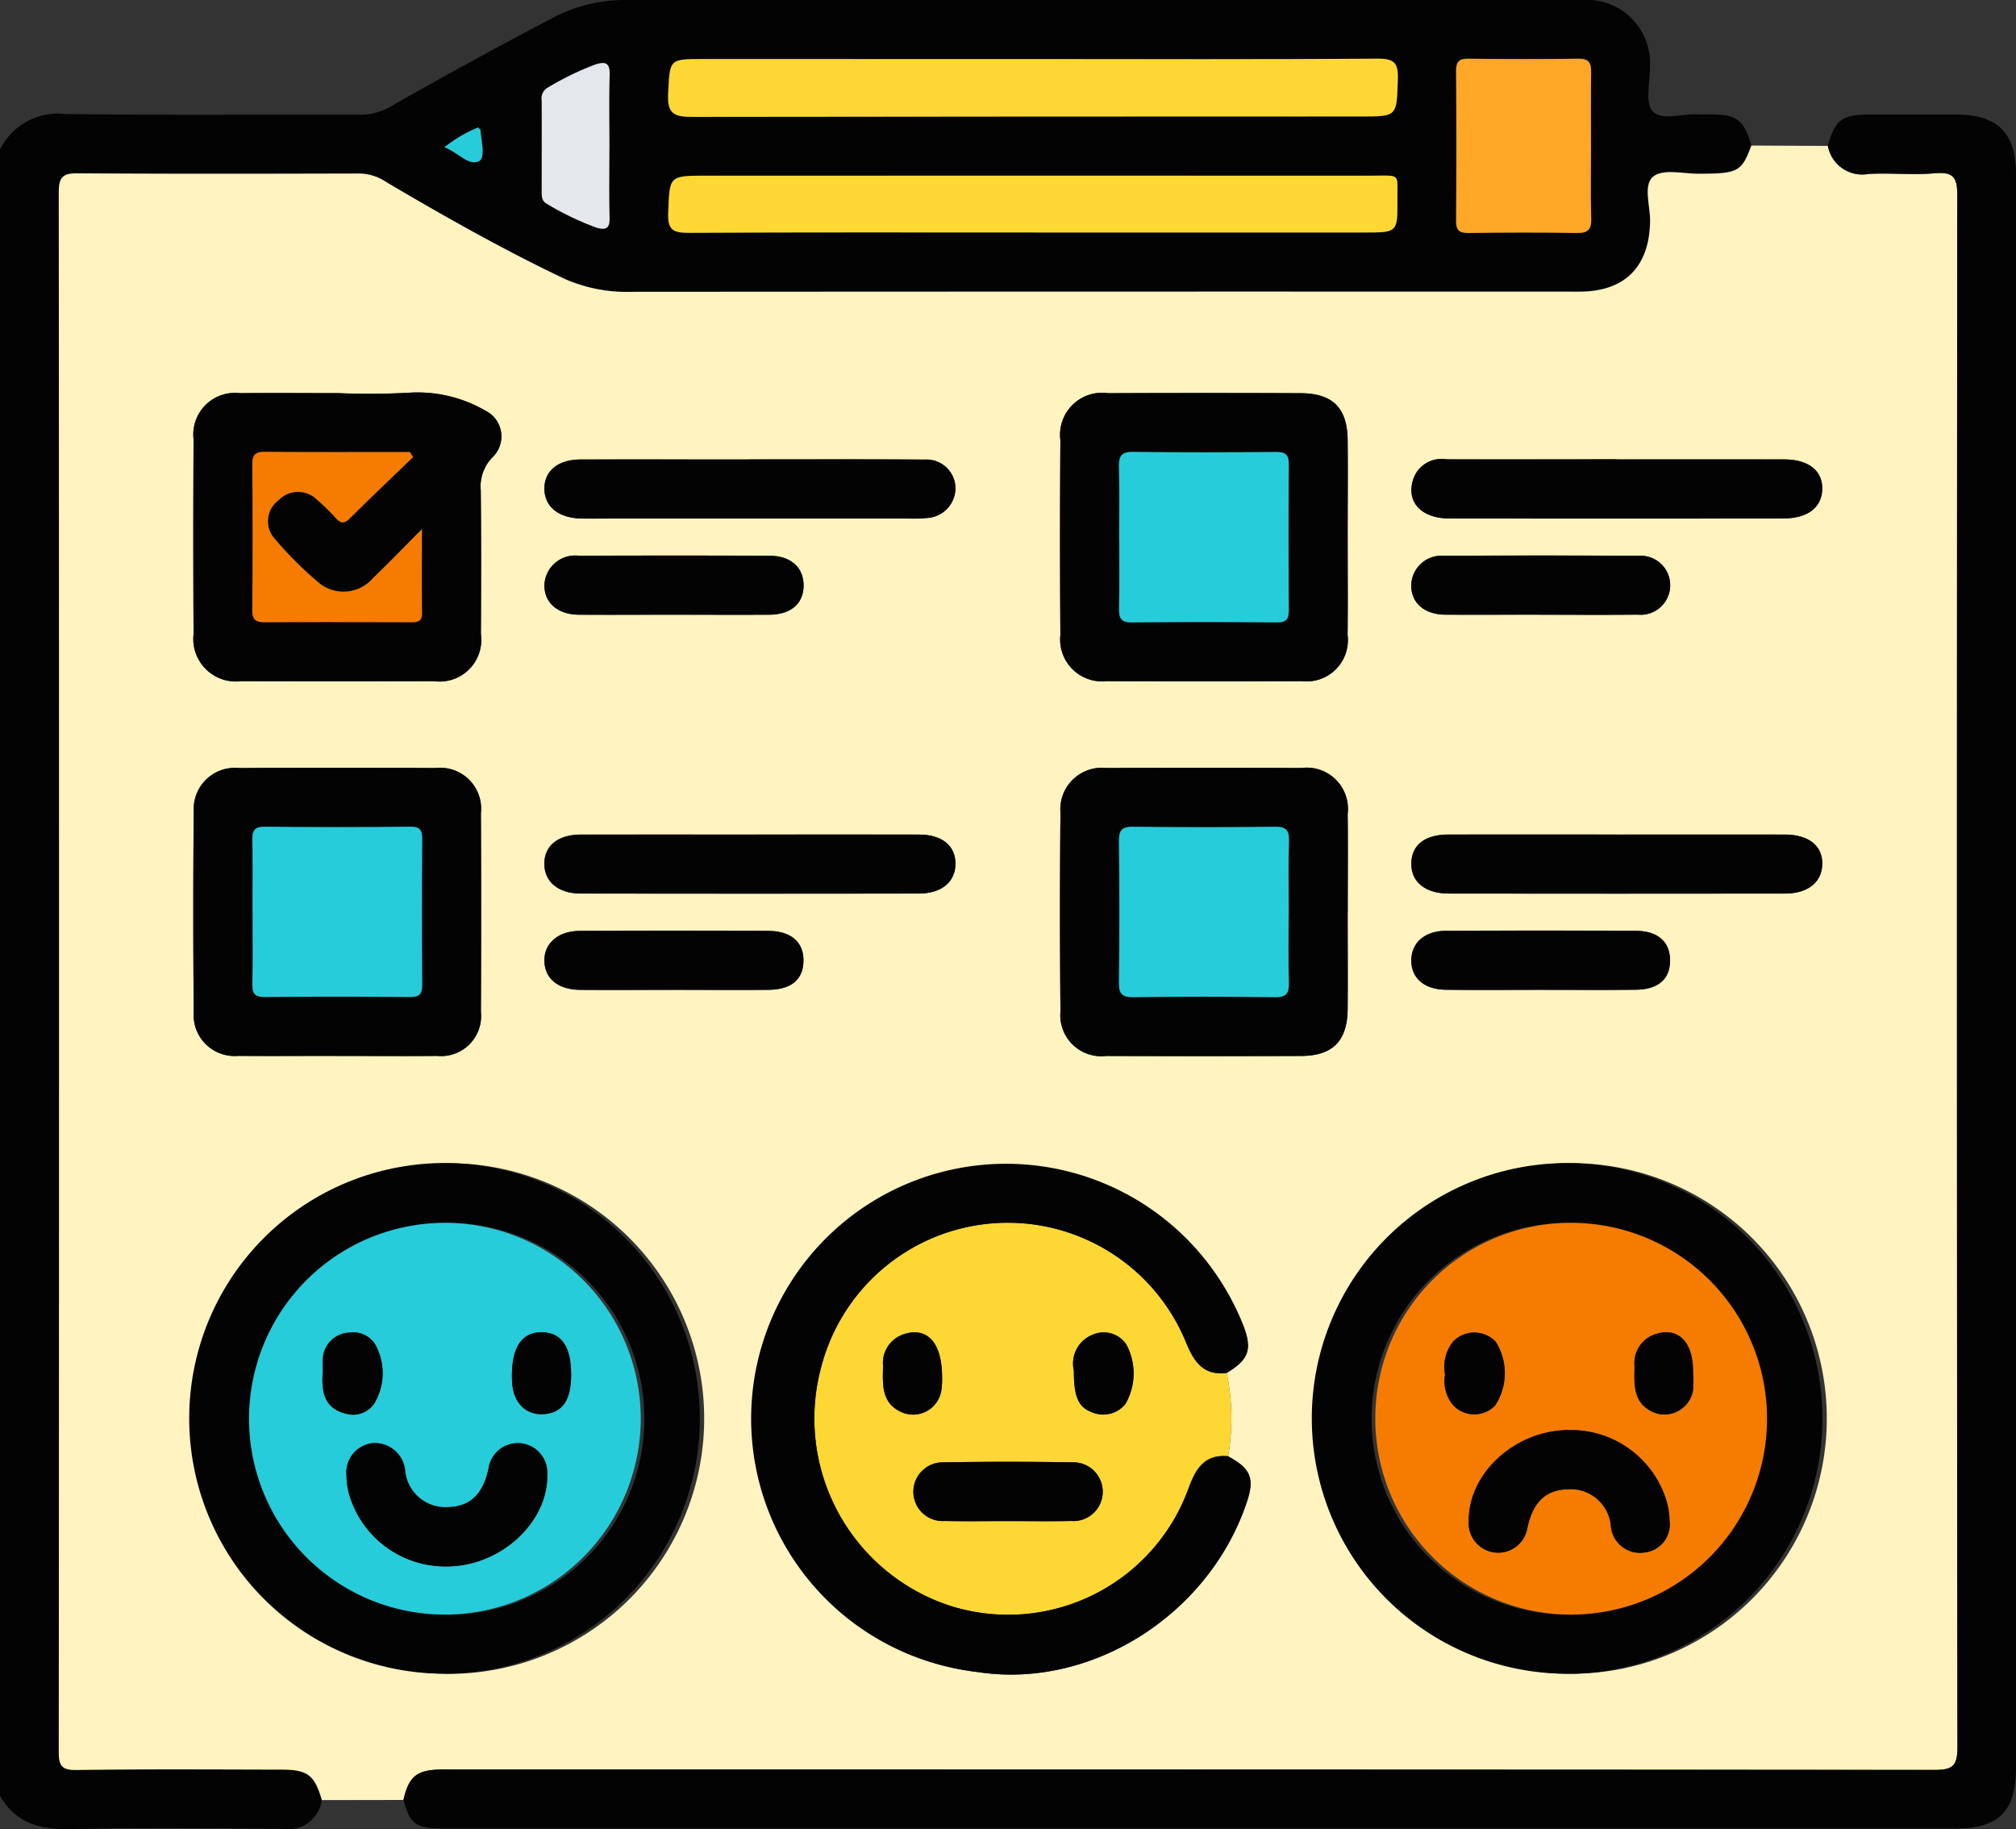 <svg id="Grupo_120374" data-name="Grupo 120374" xmlns="http://www.w3.org/2000/svg" xmlns:xlink="http://www.w3.org/1999/xlink" width="112.869" height="102.405" viewBox="0 0 112.869 102.405">
  <rect x="0" y="0" width="112.869" height="102.405" fill="#333333" stroke="none"/>
  <defs>
    <clipPath id="clip-path">
      <rect id="Rectángulo_37391" data-name="Rectángulo 37391" width="112.869" height="102.405" fill="none"/>
    </clipPath>
  </defs>
  <g id="Grupo_120375" data-name="Grupo 120375" clip-path="url(#clip-path)">
    <path id="Trazado_181487" data-name="Trazado 181487" d="M18.019,100.77a1.91,1.91,0,0,1-2.216,1.618c-3.947-.037-7.9-.075-11.842.014-1.7.039-3.074-.322-3.962-1.866V8.379A3.6,3.6,0,0,1,3.656,6.384c5.51.071,11.022.02,16.533.036a3.315,3.315,0,0,0,1.729-.488C24.947,4.218,28,2.537,31.082.93A8.691,8.691,0,0,1,35.123,0Q61.851,0,88.579,0a3.538,3.538,0,0,1,3.793,3.778c.011.838-.278,1.96.148,2.441.5.57,1.653.124,2.519.186.256.018.514,0,.771,0,1.439.009,1.832.313,2.24,1.732-.549,1.474-.74,1.571-2.925,1.58-.875,0-2-.284-2.557.149-.595.465-.174,1.646-.188,2.512-.04,2.545-1.413,3.939-3.962,3.94q-26.5,0-53,.009a8.674,8.674,0,0,1-3.757-.7C28.218,14,24.9,12.126,21.621,10.191a2.761,2.761,0,0,0-1.493-.478c-5.252.013-10.5.028-15.757-.013-.85-.006-1.085.193-1.084,1.07q.038,43.639,0,87.278c0,.79.142,1.052,1,1.04,3.819-.054,7.639-.028,11.459-.021,1.472,0,1.862.308,2.27,1.7M57.867,3.309h-18.5c-1.935,0-1.859,0-1.962,1.947-.059,1.121.337,1.294,1.352,1.291q18.716-.053,37.432-.023c2.049,0,2,0,2.067-2.083.029-.9-.19-1.162-1.127-1.156-6.422.045-12.844.024-19.267.024m0,9.708H76.376c1.862,0,1.871,0,1.859-1.809-.011-1.544.224-1.373-1.433-1.373q-18.617-.008-37.234,0c-2.138,0-2.077,0-2.157,2.1-.037.985.323,1.105,1.18,1.1,6.426-.035,12.852-.019,19.278-.019M89.074,8.269c0-1.4-.015-2.791.008-4.185.009-.525-.09-.809-.714-.8-2.055.031-4.112.027-6.167,0-.538-.007-.683.183-.68.7q.03,4.185,0,8.371c0,.53.172.692.693.686,2.019-.024,4.038-.03,6.057,0,.62.01.835-.177.815-.809-.042-1.32-.013-2.643-.013-3.965M34.117,8.241c0-1.356-.029-2.713.013-4.067.021-.666-.248-.729-.784-.571a16.248,16.248,0,0,0-2.658,1.29.691.691,0,0,0-.362.726c.01,1.686.006,3.372,0,5.057,0,.3-.008.589.318.75a15.92,15.92,0,0,0,2.763,1.322c.5.138.735.048.719-.55-.037-1.318-.011-2.638-.011-3.958m-7.348-1.1a7.739,7.739,0,0,0-1.887,1.106c.756.283,1.344,1.053,1.925.785.385-.177.139-1.138.093-1.75,0-.027-.046-.052-.131-.141" transform="translate(0 0)" fill="#030303"/>
    <path id="Trazado_181488" data-name="Trazado 181488" d="M29.606,129.477c-.407-1.4-.8-1.7-2.269-1.7-3.82-.007-7.64-.033-11.459.021-.859.012-1-.25-1-1.04q.031-43.639,0-87.278c0-.876.234-1.076,1.084-1.07,5.252.04,10.5.026,15.757.013a2.76,2.76,0,0,1,1.493.478c3.28,1.936,6.6,3.813,10.04,5.445a8.676,8.676,0,0,0,3.757.7q26.5-.018,53-.009c2.55,0,3.922-1.394,3.962-3.94.014-.866-.407-2.047.188-2.512.553-.433,1.682-.145,2.557-.149,2.185-.009,2.376-.106,2.925-1.58l4.286.021a1.95,1.95,0,0,0,2.279,1.569c1.246-.063,2.5.068,3.744-.039,1.059-.091,1.223.315,1.222,1.268q-.037,43.426.009,86.852c0,1.11-.321,1.272-1.331,1.272q-41.382-.044-82.765-.023c-.294,0-.588-.007-.882,0-1.3.038-1.727.4-2.024,1.7l-4.569.008m50.658-23.911c1.264-.768,1.451-1.335.9-2.729a14.177,14.177,0,1,0-14.815,19.478c6.334.962,12.912-3.193,15.036-9.5.453-1.346.232-1.894-1.044-2.581a12.675,12.675,0,0,0-.078-4.668m-43.7,16.843A14.294,14.294,0,1,0,22.424,108.1a14.285,14.285,0,0,0,14.144,14.31m62.85,0A14.293,14.293,0,1,0,85.277,108.1a14.291,14.291,0,0,0,14.141,14.313m-68.9-71.694c-1.834,0-3.668-.017-5.5,0a2.331,2.331,0,0,0-2.592,2.588q-.032,5.447,0,10.9a2.382,2.382,0,0,0,2.667,2.637q5.392.015,10.784,0a2.334,2.334,0,0,0,2.633-2.644c.014-2.678.02-5.356-.007-8.034a2.343,2.343,0,0,1,.66-1.86,1.61,1.61,0,0,0-.4-2.605,7.582,7.582,0,0,0-4.17-1.011,40.471,40.471,0,0,1-4.069.029m56.516,8.032c0-1.8.014-3.6,0-5.4s-.832-2.625-2.63-2.632q-5.394-.023-10.789,0a2.35,2.35,0,0,0-2.664,2.629q-.035,5.45,0,10.9a2.348,2.348,0,0,0,2.6,2.591q5.449.02,10.9,0a2.315,2.315,0,0,0,2.579-2.587c.021-1.835,0-3.67.005-5.505m0,21.032c0-1.835.017-3.67-.005-5.505a2.307,2.307,0,0,0-2.595-2.57q-5.449-.021-10.9,0a2.324,2.324,0,0,0-2.581,2.5q-.054,5.56,0,11.12a2.3,2.3,0,0,0,2.566,2.5q5.449.021,10.9,0c1.78-.005,2.6-.835,2.613-2.646s0-3.6,0-5.4m-56.6,8.044c1.871,0,3.743.016,5.615-.005a2.241,2.241,0,0,0,2.458-2.466q.03-5.56,0-11.121A2.289,2.289,0,0,0,35.981,71.7q-5.5-.026-11.01,0a2.308,2.308,0,0,0-2.538,2.428q-.054,5.615,0,11.231a2.293,2.293,0,0,0,2.5,2.453c1.835.02,3.67,0,5.5.005M53.567,54.427c-3.154,0-6.308-.006-9.462,0-1.278,0-2.045.638-2.037,1.641s.781,1.63,2.053,1.664c.55.015,1.1,0,1.65,0q8.362,0,16.723,0a7.874,7.874,0,0,0,.988-.028,1.687,1.687,0,0,0,1.6-1.654,1.623,1.623,0,0,0-1.721-1.617c-3.264-.025-6.528-.009-9.792-.012m48.556,0c-3.191,0-6.381.006-9.572,0a1.664,1.664,0,0,0-1.867,1.188c-.356,1.217.487,2.12,2.04,2.123q9.352.018,18.7,0c1.367,0,2.161-.623,2.18-1.647s-.771-1.655-2.133-1.658q-4.676-.01-9.352,0m.017,21q-4.732,0-9.465,0c-1.309,0-2.048.578-2.074,1.594-.027,1.045.767,1.709,2.1,1.711q9.41.01,18.82,0c1.278,0,2.056-.631,2.085-1.63.03-1.045-.754-1.673-2.115-1.674q-4.678-.006-9.355,0m-48.563,0q-4.733,0-9.466,0c-1.28,0-2.046.623-2.046,1.632s.777,1.669,2.041,1.671q9.466.014,18.931,0c1.262,0,2.043-.664,2.045-1.668s-.754-1.633-2.041-1.635q-4.733-.009-9.466,0M97.8,84.121c1.8,0,3.591.016,5.387-.005,1.246-.015,1.9-.6,1.9-1.638s-.669-1.652-1.9-1.659q-5.331-.032-10.663,0c-1.19.007-1.923.68-1.925,1.659s.72,1.625,1.924,1.639c1.759.021,3.518.005,5.277.005m-48.57,0c1.8,0,3.592.013,5.388,0,1.266-.013,1.927-.573,1.953-1.593.027-1.056-.676-1.7-1.968-1.707q-5.278-.027-10.556,0c-1.237.006-2.022.724-1.98,1.723.041.967.775,1.567,2,1.578,1.722.016,3.445,0,5.168,0m.04-21c1.8,0,3.594.01,5.391,0,1.208-.009,1.91-.625,1.913-1.635s-.71-1.66-1.9-1.665q-5.336-.024-10.671,0a1.721,1.721,0,0,0-1.938,1.656c0,.979.744,1.635,1.927,1.644,1.76.014,3.52,0,5.281,0m48.5,0c1.833,0,3.666.014,5.5-.005a1.653,1.653,0,1,0,.048-3.294q-5.444-.036-10.888,0A1.69,1.69,0,0,0,90.6,61.453c-.016.99.721,1.652,1.9,1.662,1.76.015,3.52,0,5.279,0" transform="translate(-11.587 -28.707)" fill="#fff3bf"/>
    <path id="Trazado_181489" data-name="Trazado 181489" d="M102.216,123.357c.3-1.3.724-1.658,2.024-1.7.294-.009.588,0,.882,0q41.382,0,82.765.023c1.01,0,1.333-.162,1.331-1.271q-.055-43.426-.009-86.852c0-.954-.163-1.36-1.222-1.268-1.24.107-2.5-.024-3.744.039a1.95,1.95,0,0,1-2.279-1.569c.4-1.458.783-1.75,2.327-1.753q2.424,0,4.849,0c2.324,0,3.357,1.03,3.357,3.346q0,28.93,0,57.86,0,15.65,0,31.3c0,2.507-.944,3.455-3.457,3.455q-42.26,0-84.521,0c-1.607,0-1.942-.243-2.3-1.611" transform="translate(-79.628 -22.595)" fill="#030303"/>
    <path id="Trazado_181490" data-name="Trazado 181490" d="M189.724,14.888c6.422,0,12.845.021,19.267-.024.937-.007,1.156.255,1.127,1.155C210.05,18.1,210.1,18.1,208.05,18.1q-18.716,0-37.432.023c-1.015,0-1.411-.17-1.352-1.291.1-1.943.027-1.947,1.962-1.947Z" transform="translate(-131.857 -11.58)" fill="#fdd835"/>
    <path id="Trazado_181491" data-name="Trazado 181491" d="M189.744,47.666c-6.426,0-12.852-.016-19.278.019-.857,0-1.217-.116-1.18-1.1.08-2.1.019-2.1,2.157-2.1q18.617,0,37.234,0c1.657,0,1.422-.171,1.433,1.373.013,1.809,0,1.809-1.859,1.809H189.744" transform="translate(-131.875 -34.65)" fill="#fdd835"/>
    <path id="Trazado_181492" data-name="Trazado 181492" d="M376.457,19.846c0,1.322-.029,2.644.013,3.965.02.631-.2.819-.815.809-2.018-.033-4.038-.027-6.057,0-.521.006-.7-.156-.693-.686q.031-4.185,0-8.371c0-.515.141-.7.679-.7,2.056.026,4.112.03,6.167,0,.624-.01.722.275.714.8-.023,1.395-.008,2.79-.008,4.185" transform="translate(-287.383 -11.577)" fill="#ffa726"/>
    <path id="Trazado_181493" data-name="Trazado 181493" d="M141.024,20.685c0,1.319-.025,2.639.011,3.958.017.6-.216.688-.719.55a15.92,15.92,0,0,1-2.763-1.322c-.326-.161-.319-.45-.318-.75,0-1.686.007-3.372,0-5.057a.691.691,0,0,1,.362-.726,16.247,16.247,0,0,1,2.658-1.29c.536-.159.8-.1.784.571-.042,1.355-.013,2.711-.013,4.067" transform="translate(-106.907 -12.444)" fill="#e4e7eb"/>
    <path id="Trazado_181494" data-name="Trazado 181494" d="M114.486,32.293c.085.089.129.114.131.141.046.612.292,1.572-.093,1.75-.581.268-1.169-.5-1.925-.785a7.739,7.739,0,0,1,1.887-1.106" transform="translate(-87.717 -25.157)" fill="#26ccda"/>
    <path id="Trazado_181495" data-name="Trazado 181495" d="M229.4,318.127a12.676,12.676,0,0,1,.078,4.668c-1.273-.118-1.789.642-2.184,1.718a10.749,10.749,0,0,1-13.368,6.657,11.032,11.032,0,0,1-7.239-13.328,10.789,10.789,0,0,1,20.464-1.355c.436,1.051.977,1.807,2.249,1.64m-12.243,8.3c1.174,0,2.348.021,3.521-.006a1.645,1.645,0,1,0,.048-3.282q-3.576-.063-7.153,0a1.645,1.645,0,1,0,.062,3.282c1.173.027,2.347.006,3.522.006m-3.691-8.055c0-1.905-.8-2.78-2.034-2.44a1.7,1.7,0,0,0-1.272,1.816c-.023,1.032-.109,2.114,1.1,2.608a1.6,1.6,0,0,0,2.163-1.233,4.716,4.716,0,0,0,.045-.751m7.375-.37c0,1.443.248,2.049,1,2.327a1.6,1.6,0,0,0,1.887-.458,3.42,3.42,0,0,0,.053-3.328,1.526,1.526,0,0,0-1.841-.569,1.74,1.74,0,0,0-1.1,2.028" transform="translate(-160.72 -241.268)" fill="#fdd835"/>
    <path id="Trazado_181496" data-name="Trazado 181496" d="M63.186,323.248a14.294,14.294,0,1,1,14.2-14.259,14.284,14.284,0,0,1-14.2,14.259m-.008-3.31A10.966,10.966,0,1,0,52.351,308.9a10.972,10.972,0,0,0,10.827,11.036" transform="translate(-38.205 -229.547)" fill="#030303"/>
    <path id="Trazado_181497" data-name="Trazado 181497" d="M347.607,323.252A14.294,14.294,0,1,1,361.807,309a14.284,14.284,0,0,1-14.2,14.257m.177-25.239a10.965,10.965,0,1,0,10.711,11.129,10.925,10.925,0,0,0-10.711-11.129" transform="translate(-259.776 -229.55)" fill="#030303"/>
    <path id="Trazado_181498" data-name="Trazado 181498" d="M217.784,306.361c-1.272.167-1.813-.589-2.249-1.64a10.789,10.789,0,0,0-20.464,1.355,11.032,11.032,0,0,0,7.239,13.328,10.749,10.749,0,0,0,13.367-6.657c.4-1.075.912-1.836,2.184-1.718,1.276.687,1.5,1.235,1.044,2.582-2.125,6.306-8.7,10.462-15.036,9.5a14.271,14.271,0,1,1,14.816-19.478c.55,1.395.362,1.961-.9,2.729" transform="translate(-149.107 -229.502)" fill="#030303"/>
    <path id="Trazado_181499" data-name="Trazado 181499" d="M57.1,99.389a40.471,40.471,0,0,0,4.069-.029,7.581,7.581,0,0,1,4.17,1.01,1.61,1.61,0,0,1,.4,2.605,2.343,2.343,0,0,0-.66,1.86c.027,2.678.021,5.356.007,8.034a2.334,2.334,0,0,1-2.633,2.644q-5.392.016-10.784,0A2.382,2.382,0,0,1,49,112.877q-.028-5.448,0-10.9A2.331,2.331,0,0,1,51.6,99.394c1.834-.021,3.668,0,5.5-.005m4.19,3.582-.175-.277c-2.716,0-5.432.011-8.148-.01-.546,0-.677.211-.674.716q.028,4.077,0,8.154c0,.557.218.67.717.667,2.717-.018,5.435-.011,8.153,0,.366,0,.638-.021.632-.51-.019-1.484-.007-2.967-.007-4.7-1.04,1.044-1.869,1.911-2.736,2.737a2.17,2.17,0,0,1-2.992.3,20.582,20.582,0,0,1-2.495-2.479,1.461,1.461,0,0,1,.187-2.169,1.515,1.515,0,0,1,2.186-.016,10.433,10.433,0,0,1,1.021,1c.28.311.48.336.8.019,1.162-1.158,2.354-2.287,3.534-3.426" transform="translate(-38.163 -77.382)" fill="#030303"/>
    <path id="Trazado_181500" data-name="Trazado 181500" d="M284.659,107.6c0,1.835.016,3.67-.005,5.505a2.315,2.315,0,0,1-2.579,2.587q-5.45.02-10.9,0a2.348,2.348,0,0,1-2.6-2.591q-.041-5.45,0-10.9a2.35,2.35,0,0,1,2.664-2.629q5.394-.022,10.789,0c1.8.008,2.612.831,2.63,2.633s0,3.6,0,5.4m-12.791.058c0,1.32.018,2.64-.009,3.959-.011.53.087.794.712.787q4.068-.046,8.137,0c.572.006.656-.24.653-.723-.015-2.713-.019-5.426,0-8.138,0-.537-.188-.682-.7-.678-2.676.019-5.352.028-8.027-.005-.661-.008-.8.25-.781.84.034,1.319.011,2.639.011,3.959" transform="translate(-209.209 -77.558)" fill="#030303"/>
    <path id="Trazado_181501" data-name="Trazado 181501" d="M284.647,202.606c0,1.8.013,3.6,0,5.4s-.833,2.641-2.613,2.646q-5.45.017-10.9,0a2.3,2.3,0,0,1-2.566-2.5q-.052-5.56,0-11.12a2.324,2.324,0,0,1,2.581-2.5q5.449-.023,10.9,0a2.307,2.307,0,0,1,2.6,2.57c.022,1.835,0,3.67.005,5.505m-3.3.082c0-1.357-.03-2.715.013-4.07.02-.624-.175-.807-.8-.8q-3.959.047-7.919,0c-.638-.008-.8.2-.8.814q.045,3.96,0,7.92c-.007.628.19.813.812.806q3.959-.044,7.92,0c.65.008.8-.225.781-.823-.038-1.282-.012-2.566-.012-3.85" transform="translate(-209.197 -151.535)" fill="#030303"/>
    <path id="Trazado_181502" data-name="Trazado 181502" d="M56.993,210.647c-1.835,0-3.67.015-5.5,0a2.293,2.293,0,0,1-2.5-2.454q-.048-5.615,0-11.231a2.308,2.308,0,0,1,2.538-2.428q5.5-.026,11.009,0a2.289,2.289,0,0,1,2.527,2.526q.026,5.56,0,11.121a2.241,2.241,0,0,1-2.458,2.466c-1.871.021-3.743,0-5.615,0m-4.71-8.186c0,1.394.017,2.789-.009,4.182-.01.509.134.713.676.709q4.071-.031,8.144,0c.527,0,.689-.163.685-.687q-.032-4.072,0-8.145c0-.5-.11-.709-.664-.7-2.715.026-5.43.03-8.144,0-.638-.008-.707.276-.7.794.025,1.284.008,2.568.009,3.852" transform="translate(-38.145 -151.532)" fill="#030303"/>
    <path id="Trazado_181503" data-name="Trazado 181503" d="M149.434,116.385c3.264,0,6.528-.014,9.792.011a1.623,1.623,0,0,1,1.721,1.617,1.687,1.687,0,0,1-1.6,1.654,7.875,7.875,0,0,1-.988.028q-8.362,0-16.723,0c-.55,0-1.1.012-1.65,0-1.272-.034-2.045-.667-2.053-1.664s.759-1.638,2.037-1.641c3.154-.009,6.308,0,9.462,0" transform="translate(-107.454 -90.664)" fill="#030303"/>
    <path id="Trazado_181504" data-name="Trazado 181504" d="M369.092,116.376q4.676,0,9.352,0c1.363,0,2.153.628,2.133,1.658s-.813,1.646-2.18,1.647q-9.352.012-18.7,0c-1.553,0-2.4-.906-2.041-2.123a1.664,1.664,0,0,1,1.867-1.188c3.191.011,6.381,0,9.572,0" transform="translate(-278.555 -90.656)" fill="#030303"/>
    <path id="Trazado_181505" data-name="Trazado 181505" d="M369.1,211.428q4.678,0,9.355,0c1.36,0,2.145.63,2.115,1.674-.029,1-.807,1.628-2.085,1.63q-9.41.011-18.82,0c-1.337,0-2.131-.666-2.1-1.711.026-1.016.765-1.592,2.073-1.594q4.733-.007,9.465,0" transform="translate(-278.545 -164.706)" fill="#030303"/>
    <path id="Trazado_181506" data-name="Trazado 181506" d="M149.438,211.429q4.733,0,9.466,0c1.286,0,2.042.618,2.04,1.635s-.782,1.666-2.045,1.668q-9.466.013-18.931,0c-1.264,0-2.041-.664-2.041-1.671s.766-1.63,2.046-1.632q4.733-.008,9.466,0" transform="translate(-107.448 -164.706)" fill="#030303"/>
    <path id="Trazado_181507" data-name="Trazado 181507" d="M364.764,239.066c-1.759,0-3.518.015-5.277-.005-1.2-.014-1.926-.654-1.924-1.639s.735-1.652,1.925-1.659q5.331-.03,10.663,0c1.231.008,1.9.635,1.9,1.659s-.655,1.623-1.9,1.638c-1.8.021-3.591.006-5.387.006" transform="translate(-278.548 -183.651)" fill="#030303"/>
    <path id="Trazado_181508" data-name="Trazado 181508" d="M145.1,239.069c-1.723,0-3.445.012-5.168,0-1.221-.012-1.955-.611-2-1.578-.042-1,.743-1.716,1.98-1.723q5.278-.027,10.556,0c1.292.007,2,.651,1.968,1.707-.026,1.02-.687,1.58-1.953,1.593-1.8.018-3.592,0-5.388,0" transform="translate(-107.454 -183.654)" fill="#030303"/>
    <path id="Trazado_181509" data-name="Trazado 181509" d="M145.128,144.04c-1.76,0-3.52.01-5.281,0-1.183-.009-1.932-.665-1.927-1.644a1.722,1.722,0,0,1,1.938-1.656q5.336-.022,10.671,0c1.192.005,1.9.661,1.9,1.665s-.7,1.626-1.913,1.635c-1.8.013-3.594,0-5.391,0" transform="translate(-107.442 -109.628)" fill="#030303"/>
    <path id="Trazado_181510" data-name="Trazado 181510" d="M364.714,144.036c-1.76,0-3.52.011-5.279,0-1.182-.01-1.919-.672-1.9-1.662a1.69,1.69,0,0,1,1.842-1.635q5.444-.029,10.888,0a1.653,1.653,0,1,1-.048,3.294c-1.833.019-3.666.005-5.5.005" transform="translate(-278.523 -109.623)" fill="#030303"/>
    <path id="Trazado_181511" data-name="Trazado 181511" d="M236.693,373.643c-1.174,0-2.348.021-3.522-.006a1.644,1.644,0,1,1-.062-3.282q3.576-.064,7.153,0a1.645,1.645,0,1,1-.048,3.282c-1.173.027-2.348.006-3.522.006" transform="translate(-180.258 -288.488)" fill="#030303"/>
    <path id="Trazado_181512" data-name="Trazado 181512" d="M226.989,340.04a4.633,4.633,0,0,1-.045.751,1.6,1.6,0,0,1-2.162,1.233c-1.208-.493-1.121-1.576-1.1-2.608a1.7,1.7,0,0,1,1.272-1.816c1.229-.341,2.031.534,2.034,2.44" transform="translate(-174.245 -262.94)" fill="#030303"/>
    <path id="Trazado_181513" data-name="Trazado 181513" d="M272.021,339.681a1.74,1.74,0,0,1,1.1-2.028,1.526,1.526,0,0,1,1.841.569,3.42,3.42,0,0,1-.053,3.328,1.6,1.6,0,0,1-1.887.458c-.752-.278-1.005-.884-1-2.327" transform="translate(-211.902 -262.952)" fill="#030303"/>
    <path id="Trazado_181514" data-name="Trazado 181514" d="M74.841,331.733a10.966,10.966,0,1,1,10.9-10.966,10.987,10.987,0,0,1-10.9,10.966m.01-2.7c3,.019,5.72-2.456,5.655-5.154a1.653,1.653,0,0,0-3.288-.319c-.312,1.453-1.052,2.142-2.316,2.156a2.258,2.258,0,0,1-2.357-2.1,1.71,1.71,0,0,0-1.756-1.488,1.651,1.651,0,0,0-1.523,1.811,4.231,4.231,0,0,0,.124.976,5.612,5.612,0,0,0,5.461,4.12m6.992-10.72c.005-1.573-.531-2.368-1.616-2.392-1.195-.027-1.776.925-1.691,2.767.055,1.2.794,1.92,1.848,1.811.991-.1,1.455-.8,1.46-2.186m-13.9-.247c-.111,1.232.105,2.118,1.263,2.405a1.423,1.423,0,0,0,1.639-.607,3.283,3.283,0,0,0,.133-3.045,1.425,1.425,0,0,0-1.511-.879,1.545,1.545,0,0,0-1.515,1.336,3.611,3.611,0,0,0-.009.789" transform="translate(-49.867 -241.341)" fill="#26ccda"/>
    <path id="Trazado_181515" data-name="Trazado 181515" d="M359.432,309.8a10.966,10.966,0,1,1-11.009,10.837A10.928,10.928,0,0,1,359.432,309.8m-.175,11.6c-3,.015-5.632,2.415-5.6,5.11a1.655,1.655,0,0,0,3.286.364c.313-1.462,1.042-2.143,2.313-2.16a2.255,2.255,0,0,1,2.363,2.1,1.634,1.634,0,0,0,1.88,1.441,1.58,1.58,0,0,0,1.4-1.793,4.214,4.214,0,0,0-.135-.975,5.586,5.586,0,0,0-5.5-4.084m-6.934-3.1a2.093,2.093,0,0,0,.448,1.7,1.625,1.625,0,0,0,2.349.034,3.29,3.29,0,0,0,.037-3.583,1.656,1.656,0,0,0-2.356-.035,2.263,2.263,0,0,0-.478,1.88m13.889-.089c.03-1.675-.775-2.556-2-2.21a1.7,1.7,0,0,0-1.275,1.814c-.022,1.035-.105,2.112,1.1,2.608a1.62,1.62,0,0,0,2.17-1.23,5.8,5.8,0,0,0,.009-.982" transform="translate(-271.424 -241.341)" fill="#f57c00"/>
    <path id="Trazado_181516" data-name="Trazado 181516" d="M72.926,114.788c-1.18,1.14-2.372,2.268-3.534,3.426-.317.316-.518.292-.8-.019a10.433,10.433,0,0,0-1.021-1,1.515,1.515,0,0,0-2.186.016,1.461,1.461,0,0,0-.187,2.169,20.583,20.583,0,0,0,2.495,2.479,2.17,2.17,0,0,0,2.992-.3c.868-.826,1.7-1.693,2.736-2.737,0,1.738-.012,3.221.007,4.7.006.489-.266.511-.632.51-2.717-.006-5.435-.013-8.153,0-.5,0-.722-.11-.717-.667q.035-4.076,0-8.154c0-.5.128-.72.674-.716,2.716.021,5.432.01,8.148.01l.175.277" transform="translate(-49.801 -89.199)" fill="#f57c00"/>
    <path id="Trazado_181517" data-name="Trazado 181517" d="M283.506,119.279c0-1.32.024-2.64-.011-3.959-.015-.59.12-.849.781-.84,2.675.033,5.352.024,8.027.005.512,0,.7.142.7.678-.022,2.713-.018,5.426,0,8.138,0,.482-.081.728-.653.723q-4.069-.04-8.137,0c-.625.007-.723-.258-.712-.787.026-1.319.009-2.639.009-3.959" transform="translate(-220.847 -89.181)" fill="#26ccda"/>
    <path id="Trazado_181518" data-name="Trazado 181518" d="M292.99,214.311c0,1.283-.027,2.568.012,3.85.018.6-.13.831-.781.823q-3.959-.052-7.92,0c-.621.007-.819-.178-.812-.806q.046-3.96,0-7.92c-.007-.614.158-.822.8-.814q3.959.049,7.919,0c.623-.008.818.175.8.8-.044,1.355-.013,2.713-.013,4.07" transform="translate(-220.843 -163.158)" fill="#26ccda"/>
    <path id="Trazado_181519" data-name="Trazado 181519" d="M63.941,214.089c0-1.284.017-2.568-.008-3.852-.01-.517.059-.8.7-.794,2.714.032,5.429.028,8.144,0,.554-.005.667.2.664.7q-.03,4.072,0,8.145c0,.524-.158.692-.685.687q-4.071-.033-8.144,0c-.541,0-.686-.2-.676-.709.027-1.394.009-2.788.009-4.182" transform="translate(-49.804 -163.16)" fill="#26ccda"/>
    <path id="Trazado_181520" data-name="Trazado 181520" d="M93.367,372.477a5.613,5.613,0,0,1-5.461-4.12,4.228,4.228,0,0,1-.124-.975,1.651,1.651,0,0,1,1.523-1.811,1.709,1.709,0,0,1,1.756,1.488,2.258,2.258,0,0,0,2.358,2.1c1.264-.014,2-.7,2.316-2.155a1.653,1.653,0,0,1,3.288.319c.065,2.7-2.651,5.173-5.655,5.154" transform="translate(-68.384 -284.782)" fill="#030303"/>
    <path id="Trazado_181521" data-name="Trazado 181521" d="M133.01,339.9c0,1.39-.468,2.084-1.46,2.186-1.054.109-1.793-.616-1.848-1.811-.085-1.842.5-2.794,1.691-2.767,1.085.024,1.622.818,1.616,2.392" transform="translate(-101.034 -262.921)" fill="#030303"/>
    <path id="Trazado_181522" data-name="Trazado 181522" d="M81.717,339.7a3.611,3.611,0,0,1,.009-.789,1.545,1.545,0,0,1,1.515-1.336,1.425,1.425,0,0,1,1.511.879,3.283,3.283,0,0,1-.133,3.045,1.423,1.423,0,0,1-1.639.607c-1.158-.287-1.375-1.173-1.263-2.405" transform="translate(-63.639 -262.97)" fill="#030303"/>
    <path id="Trazado_181523" data-name="Trazado 181523" d="M377.712,362.3a5.585,5.585,0,0,1,5.5,4.084,4.2,4.2,0,0,1,.135.975,1.58,1.58,0,0,1-1.4,1.793,1.634,1.634,0,0,1-1.879-1.441,2.255,2.255,0,0,0-2.364-2.1c-1.271.017-2,.7-2.313,2.16a1.655,1.655,0,0,1-3.286-.364c-.028-2.7,2.6-5.095,5.6-5.11" transform="translate(-289.879 -282.238)" fill="#030303"/>
    <path id="Trazado_181524" data-name="Trazado 181524" d="M366.052,339.951a2.263,2.263,0,0,1,.478-1.88,1.656,1.656,0,0,1,2.356.035,3.289,3.289,0,0,1-.037,3.583,1.625,1.625,0,0,1-2.349-.034,2.093,2.093,0,0,1-.447-1.7" transform="translate(-285.152 -262.994)" fill="#030303"/>
    <path id="Trazado_181525" data-name="Trazado 181525" d="M417.353,339.8a5.8,5.8,0,0,1-.009.982,1.62,1.62,0,0,1-2.17,1.23c-1.2-.5-1.12-1.573-1.1-2.608a1.7,1.7,0,0,1,1.275-1.814c1.226-.346,2.031.535,2,2.21" transform="translate(-322.565 -262.93)" fill="#030303"/>
  </g>
</svg>
